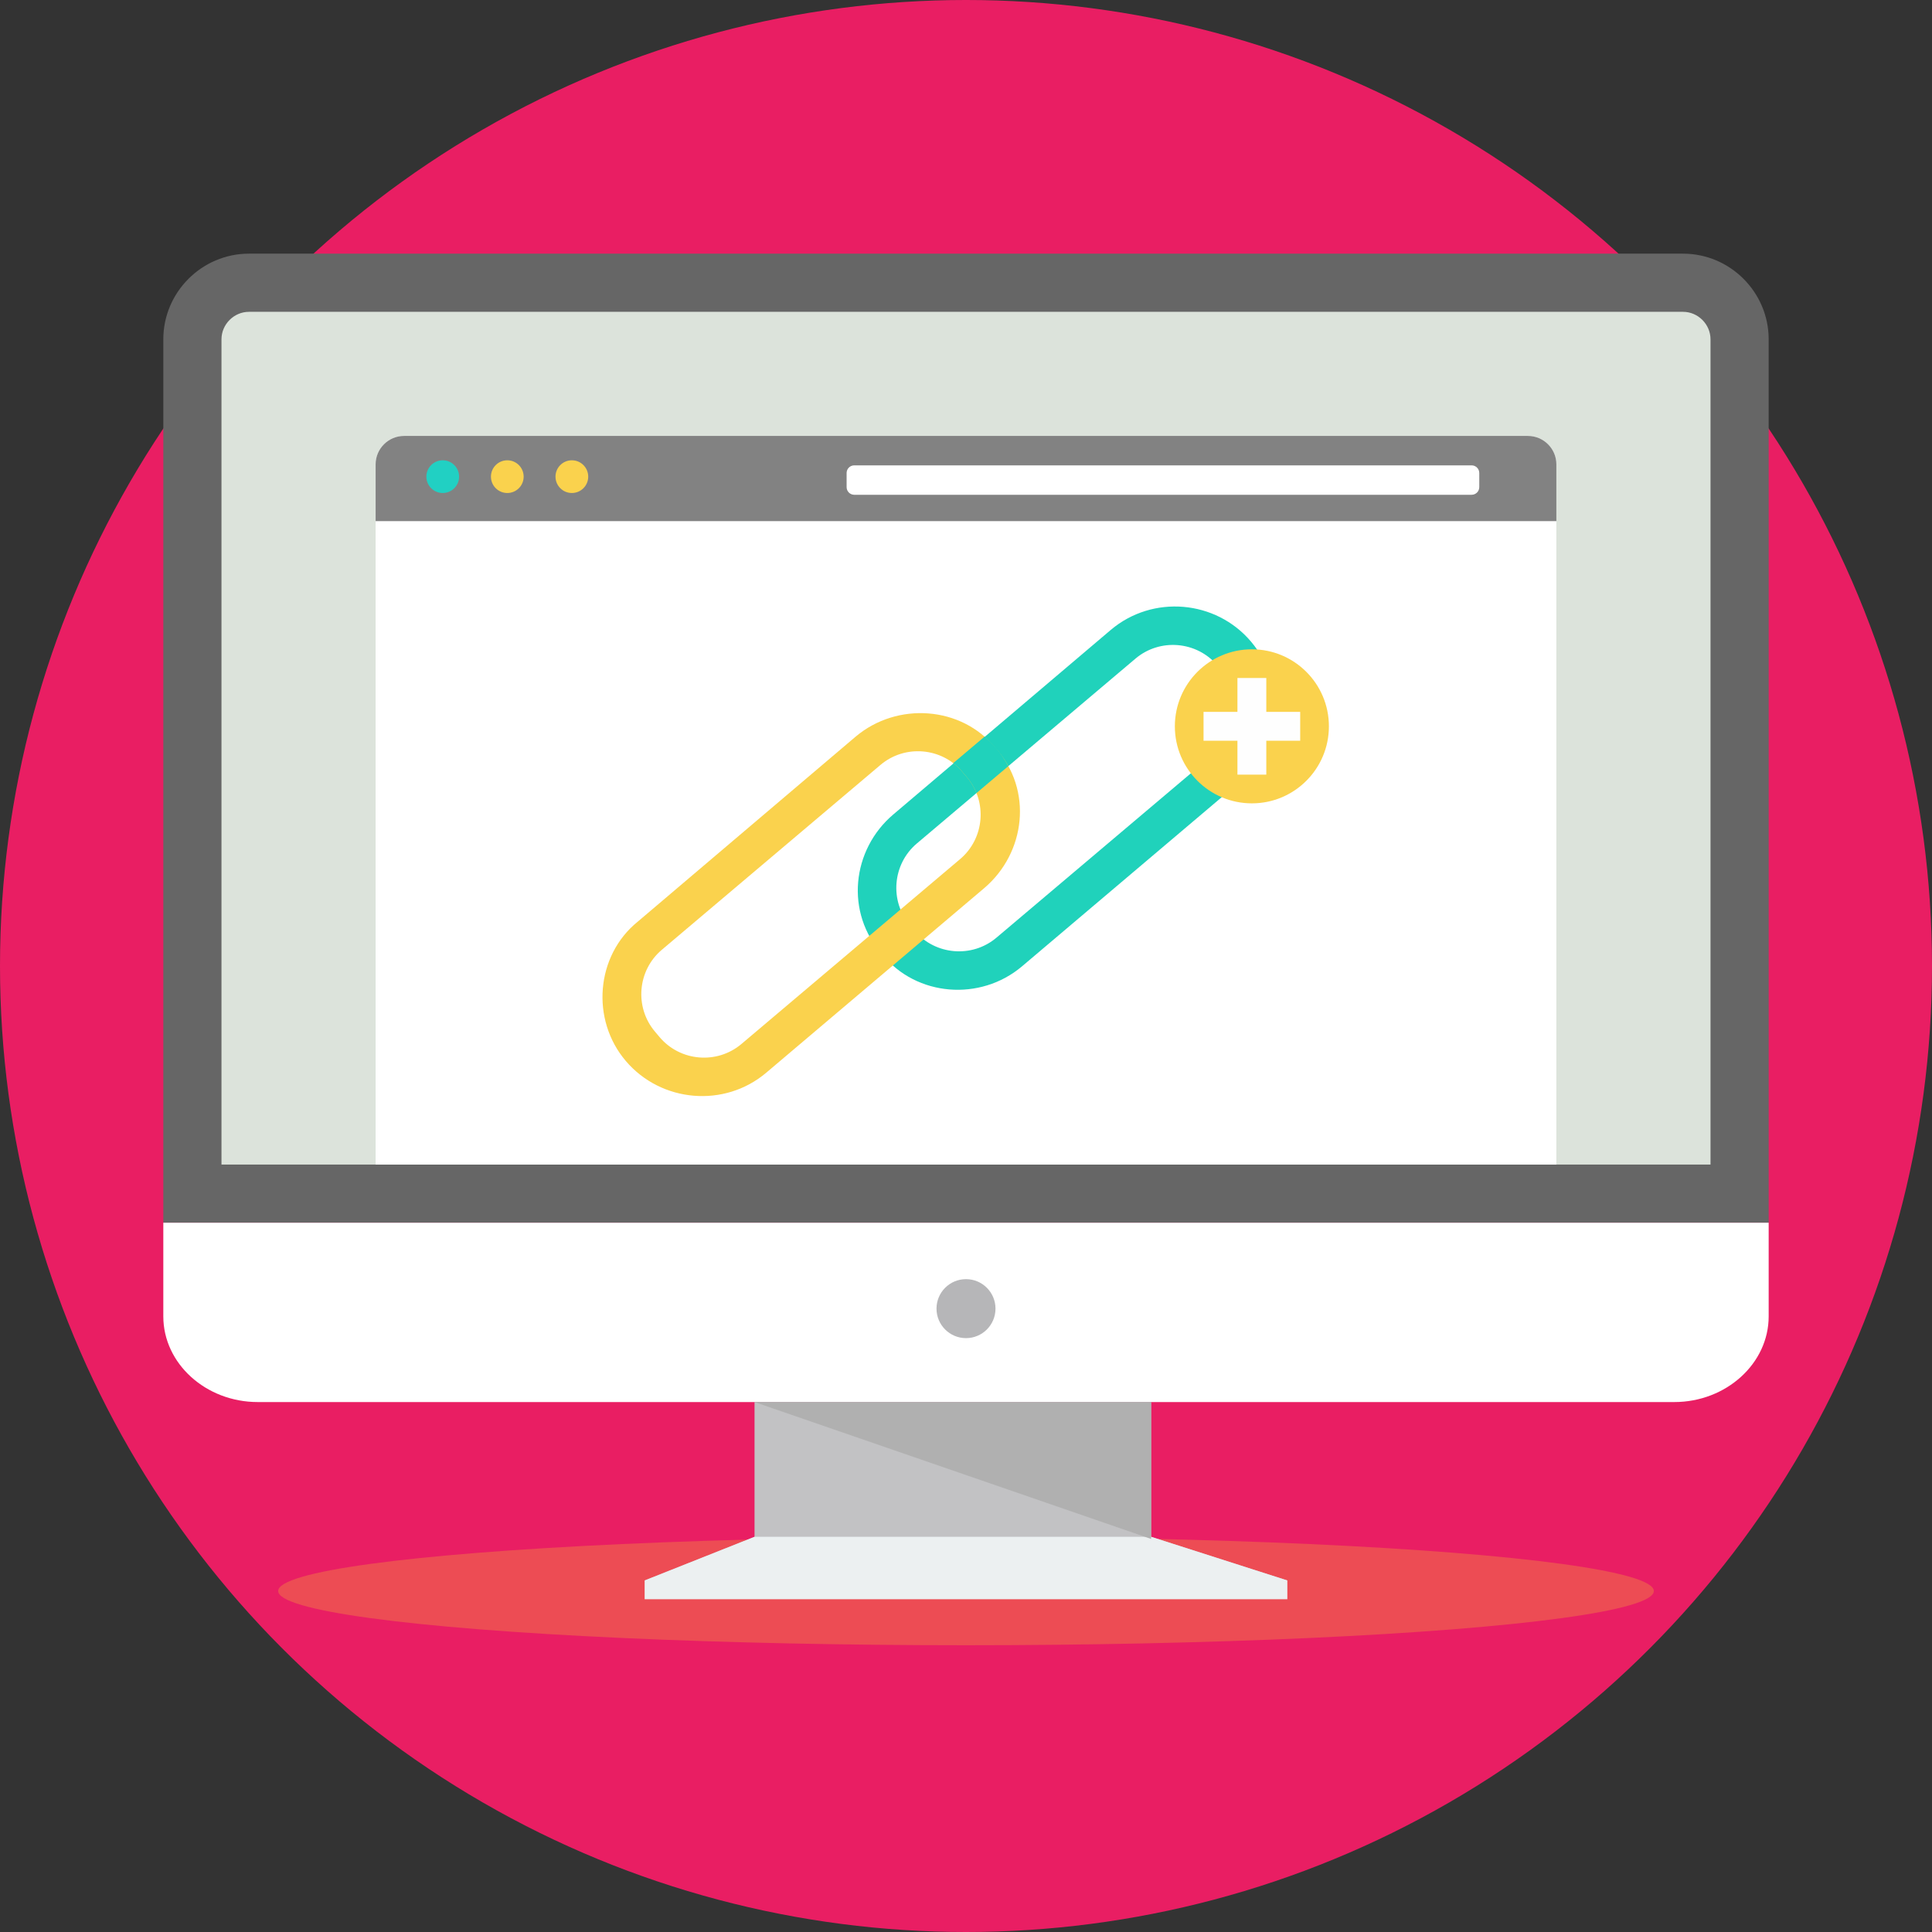 <!DOCTYPE svg PUBLIC "-//W3C//DTD SVG 1.1//EN" "http://www.w3.org/Graphics/SVG/1.1/DTD/svg11.dtd">

<!-- Uploaded to: SVG Repo, www.svgrepo.com, Transformed by: SVG Repo Mixer Tools -->
<svg height="800px" width="800px" version="1.1" id="Layer_1" xmlns="http://www.w3.org/2000/svg" xmlns:xlink="http://www.w3.org/1999/xlink" viewBox="0 0 512.002 512.002" xml:space="preserve" fill="#000000">

<rect x="0" y="0" width="512.002" height="512.002" fill="#333333" stroke="none"/>

<g id="SVGRepo_bgCarrier" stroke-width="0"/>

<g id="SVGRepo_tracerCarrier" stroke-linecap="round" stroke-linejoin="round"/>

<g id="SVGRepo_iconCarrier"> <circle style="fill:#e91e63;" cx="256.001" cy="256.001" r="256.001"/> <ellipse style="fill:#ED4C54;" cx="256.001" cy="421.638" rx="182.285" ry="14.369"/> <path style="fill:#666666;" d="M65.978,67.222h380.039c12.486,0,22.701,10.217,22.701,22.702v234.108H43.28V89.923 c0-12.486,10.215-22.702,22.702-22.702L65.978,67.222L65.978,67.222z"/> <path style="fill:#DCE3DB;" d="M58.694,308.616h394.611V89.923c0-3.977-3.31-7.287-7.285-7.287H65.98 c-3.977,0-7.285,3.31-7.285,7.287v218.694H58.694z"/> <g> <path style="fill:#FFFFFF;" d="M468.718,324.031v24.827c0,12.489-11.26,22.702-25.025,22.702H68.305 c-13.765,0-25.025-10.213-25.025-22.702v-24.827H468.718z"/> <path style="fill:#FFFFFF;" d="M141.237,115.528H370.76h34.166c4.141,0,7.527,3.388,7.527,7.527v44.796v140.768H99.543 l-0.002-140.768v-44.796c0-4.141,3.386-7.527,7.527-7.527h34.166H141.237z"/> </g> <path style="fill:#828282;" d="M107.07,115.528H404.93c4.141,0,7.527,3.386,7.527,7.527v15.053H99.543v-15.053 C99.543,118.915,102.929,115.528,107.07,115.528z"/> <path style="fill:#FFFFFF;" d="M226.382,123.325h163.621c1.114,0,2.022,0.913,2.022,2.022v3.753c0,1.111-0.91,2.022-2.022,2.022 H226.382c-1.109,0-2.02-0.908-2.02-2.022v-3.753C224.363,124.233,225.271,123.325,226.382,123.325z"/> <path style="fill:#21D0C3;" d="M117.331,121.984c2.392,0,4.333,1.938,4.333,4.335c0,2.394-1.942,4.333-4.333,4.333 c-2.396,0-4.337-1.938-4.337-4.333C112.995,123.922,114.937,121.984,117.331,121.984z"/> <path style="fill:#FAD24D;" d="M134.439,121.984c2.396,0,4.335,1.938,4.335,4.335c0,2.394-1.938,4.333-4.335,4.333 c-2.392,0-4.333-1.938-4.333-4.333C130.106,123.922,132.047,121.984,134.439,121.984z"/> <path style="fill:#FAD24D;" d="M151.552,121.984c2.392,0,4.333,1.938,4.333,4.335c0,2.394-1.942,4.333-4.333,4.333 c-2.396,0-4.337-1.938-4.337-4.333C147.214,123.922,149.156,121.984,151.552,121.984z"/> <path style="fill:#20D2BB;" d="M331.545,170.048c-9.369-11.079-26.099-12.482-37.177-3.113l-57.598,48.873 c-11.079,9.369-12.882,26.097-2.901,37.177v0.002c8.982,11.079,25.888,12.48,36.967,3.111l57.703-48.873 C339.616,197.857,340.914,181.127,331.545,170.048z M322.029,199.491l-57.959,49.003c-6.462,5.463-16.216,4.646-21.681-1.814 l-1.237-1.464c-5.461-6.46-4.646-16.216,1.814-21.681l57.959-49.003c6.462-5.463,16.216-4.646,21.681,1.814l1.237,1.464 C329.307,184.274,328.489,194.028,322.029,199.491z"/> <path style="fill:#FAD24D;" d="M263.812,198.222v-0.002c-8.982-11.079-26.02-12.335-37.1-2.968l-57.73,49.019h-0.002 c-11.077,8.982-12.48,25.949-3.111,36.928h0.002c9.367,10.979,26.094,12.461,37.174,3.093l57.73-48.884 C271.854,226.039,273.792,209.301,263.812,198.222z M254.448,227.665l-57.959,49.003c-6.46,5.461-16.216,4.646-21.681-1.814 l-1.237-1.464c-5.463-6.462-4.646-16.216,1.814-21.681l57.959-49.003c6.462-5.463,16.216-4.646,21.681,1.816l1.237,1.462 C261.724,212.447,260.908,222.202,254.448,227.665z"/> <path style="fill:#20D2BB;" d="M252.618,202.235l8.33-7.042c1.069,0.913,2.081,1.922,3.016,3.029l0.002,0.002 c1.282,1.512,2.357,3.133,3.237,4.825l-8.423,7.122c-0.593-1.484-1.431-2.897-2.516-4.181l-1.237-1.462 c-0.732-0.866-1.541-1.63-2.407-2.291L252.618,202.235z"/> <circle style="fill:#FAD24D;" cx="331.763" cy="192.485" r="20.412"/> <path style="fill:#FEFEFE;" d="M327.934,179.674h7.651v8.98h8.98v7.651h-8.98v8.98h-7.651v-8.98h-8.983v-7.651h8.983V179.674z"/> <circle style="fill:#B6B6B8;" cx="256.001" cy="346.804" r="7.816"/> <path style="fill:#C2C2C4;" d="M305.064,407.273l36.096,11.566H170.835l29.124-11.566v-35.712h105.106v35.712H305.064z"/> <path style="fill:#ECF0F1;" d="M199.959,407.273h105.106l36.096,11.566v4.98H256h-85.165v-4.98L199.959,407.273z"/> <path style="fill:#B0B0B0;" d="M199.959,371.561h105.106v36.281L199.959,371.561z"/> </g>

</svg>